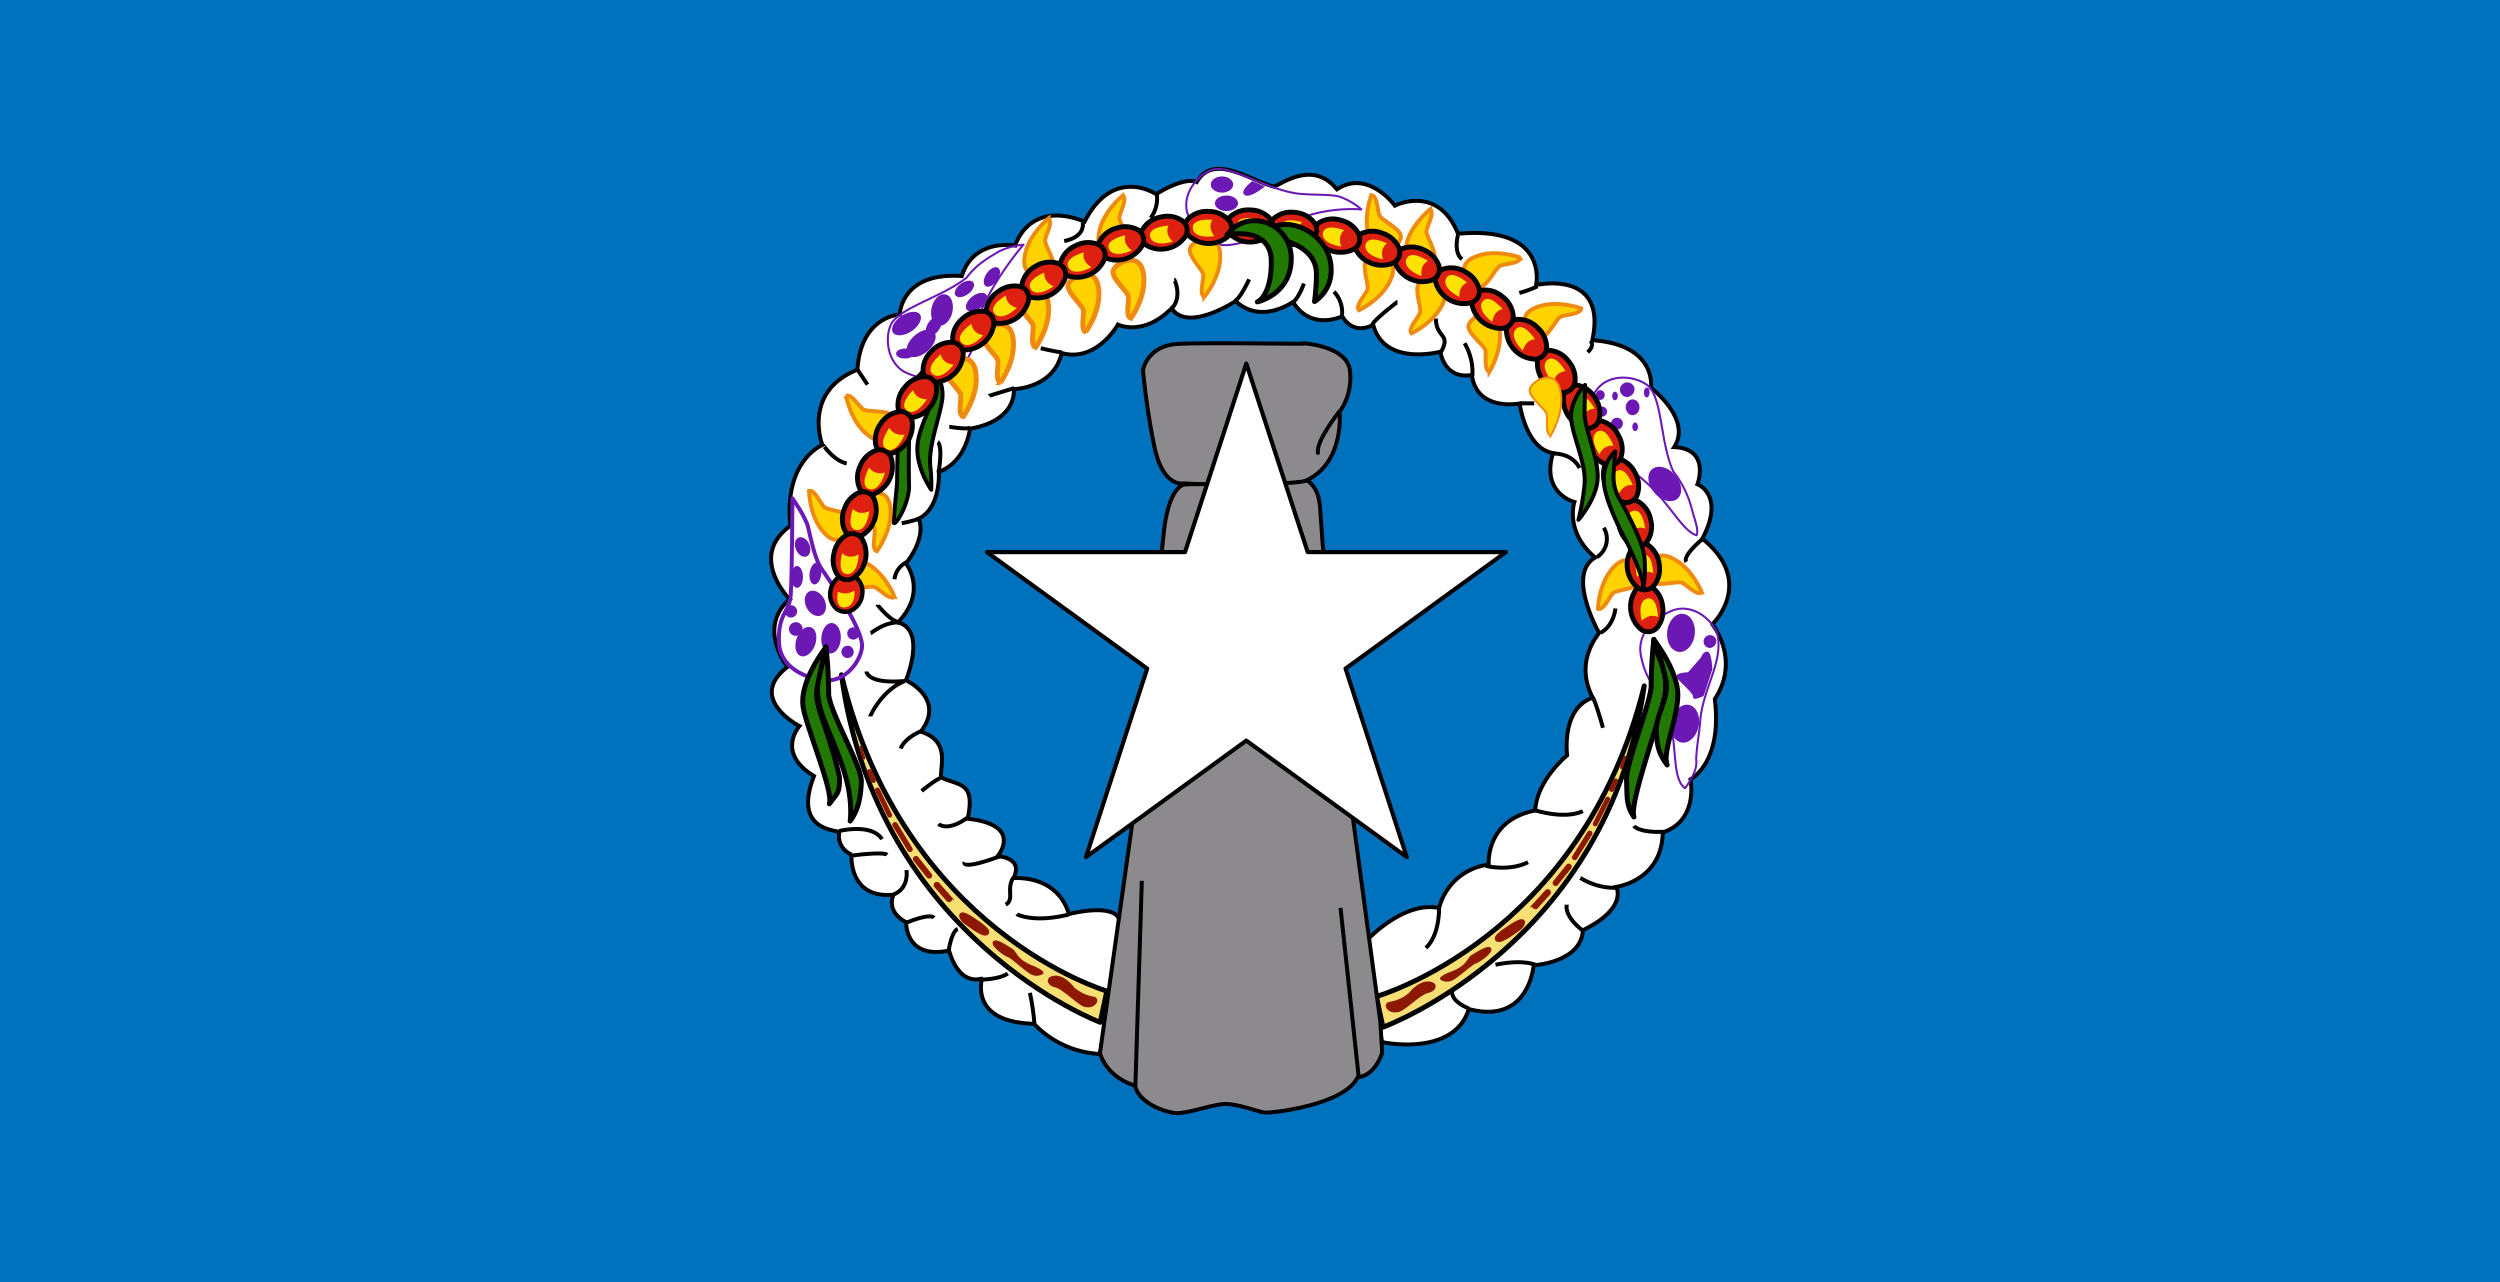 <svg xmlns="http://www.w3.org/2000/svg" width="585" height="300" viewBox="0 0 585 300"><path fill="#0071bc" d="M0 0h585v300H0z"/><path d="M320.19 219.7s8.44-8.93 16.56-7.22a13.61 13.61 0 0111.61-10.15s-.89-10.39 10.88-12.67c.33-7.06 7.47-12.91 7.47-12.91s-1.46-11 6-13.48c-4.54-8.68 1.55-15 1.46-15.18s-7.71-13.72-.89-17.62c-7.22-6.09-4.87-13-4.87-13s-7.88-2-5-11.45c-6.5-1.14-7.8-11.61-7.8-11.61s-10 2-11.2-6.66c-6.58 1.06-7.31-5.44-7.39-5.44s-13.1 3.5-15.69-6.31c-5 2.6-7.23-2-7.23-2s-7.23 3.57-11.53-3.33c-8.61 5.36-13.4-.24-13.4-.24s-11.28 7.47-15 1.7c-6.66 6.74-12.58 3.82-12.58 3.82s-5 8.93-13.16 6.66c-1.86 8.28-11.2 8.44-11.2 8.44s1 7.31-10.23 9.26c-1.46 8.6-7.31 10.06-7.31 10.06s.57 8.37-4.71 11c1.87 4.71-3 10.47-3 10.47s5.19 6.5-1.87 13.8c6.82 1.79 1.87 13.56 1.87 13.56s9.42 4.23 3.49 12c6.74 2.19 4.63 7.55 4.71 10.72 4.3 2 8.12 1 6.25 9.66 13.23 1.46 7 8.77 7 8.77s6.17.24 3.74 5.11c11.28-.24 12.91 8.45 12.91 8.45s10.47-2.76 11.85 1.3-4.55 31.42-4.55 31.42a22.92 22.92 0 01-15.42-7.06c-15.43-.41-12-10.56-12.26-10.56s-5.12 1.87-7.63-6.58c-10.32 2.12-10-6.57-10.07-6.65s-4.63-2.11-2.93-6.42c-10.63 1-9.82-9.42-9.82-9.42a4.62 4.62 0 01-2.84-5.27c-1.38-.49-10.8-.65-5.93-13.08-9-5.44-3.41-11.69-3.41-11.69s-12.42-6.41-2.84-13.8c-7.15-10.56.57-15.84.57-15.84s-9.91-10.06.16-17.21c-1.63-15.26 7.47-18.92 7.47-18.92s-4.79-12.42 8.2-17.62c.81-12.58 9.91-12.91 9.91-12.91s.24-10 14.53-9c2.76-8.93 12.5-7.14 12.5-7.14s3-10.8 16.24-5.61c6.74-13.15 16.73-6.41 16.73-6.41s6.33-4.14 9.5-2.84c4-6.91 12.58-.27 18.11 1.07 2-.78 9.17-6.19 14.69.63 7.31-4.79 13.56 3.82 13.56 3.82s10.07-5.12 14.78 6.58c21.35-1.95 18.27 12 18.27 12s16.8-3.81 13.15 12.91c15.27 1.06 13.72 11.13 13.72 11.13s9.67 7.3 5.44 13.88c8.61.41 5.44 8.69 5.44 8.69s6.58 2.52 1.14 12.75c12.59 10.06 2.44 20 2.35 20s6.74 8.12.57 17.54c1.87 14.94-5.68 18.75-5.68 18.75s1.95 9.67-6.5 12.43c-.16 11.36-10.88 12.74-10.88 12.74s2.85 4.94-7.79 10.14c-.42 7.6-11.53 8.21-11.53 8.21s-1.06 14-15.18 10.24c-3.43 11.2-20 7.87-20.3 7.71s-3.17-24-3.17-24.12z" fill="#fff" stroke="#000" stroke-width=".93"/><path d="M339.92 231.45s-1.25 2.41 3.76 4.53M349.94 225.76s5.59-1.35 9.35 0M366.62 211.69c0 .1-.77 2.51 3.66 6M369.8 205.43a15.34 15.34 0 008.77 2.31M336.74 212.46s.19 6.36-3.09 9.35M347.72 202.63s5.4 1.35 9.84-.87M382.33 193.28s1.15 1.64 7.13 1.35M359 189.52c.2.1 7 2.31 11.38.29M372.69 163.3s.29-.39 2.41 7M378 142.38s-.29 4-3.47 5.69M398.33 126.19s-4.63 3.76-3.76 5.3M375.29 123.49a5.1 5.1 0 01-1.54 6.84M363.63 106.14s4.14-.19 6 3.38M372.3 79.93c0 .09.87.87-.77 2.5M342.71 80.31a13.5 13.5 0 011.83 7.69M355.53 68.55a27.27 27.27 0 004.24-1.55M341.26 54.77c-.09 0-1.25 4.34.87 5.88M336 74.53c0 4.63 3.67 3.47 1.16 7.9M327 70.67c-.09 0-5.78 4.44-5.78 5.21M312.15 68.26A7 7 0 01314 74M292.3 65.37c-.1.19-2 4.34-3.37 5.11M274.76 65.47c.1 0 1.93 3.85-.48 6.65M243.53 81.47a50.07 50.07 0 004.92 1M231.48 92.65c.1-.1 5.88-1.83 5.88-1.83M222.13 99.88c.19 0 4.05.67 5 .19M219.43 103.44s1.25.68.19 7.14M200.64 86.48L203 90M192.73 104.31c0-.1 2.31 3.47 5.4 4.14M211 122.43a27.3 27.3 0 004.34-1.15M209.31 135.54a5.07 5.07 0 012.89-4M205.36 141.52c0 .09 2.8 3.56 4.72 4M203.72 148.17c.29-.1 3.28-2.7 6.75-2.51M202.75 157.13s.1 3 9 2.22M203.63 167.64c0-.1 2.6-6 7.9-8.19M210.76 175.16s.77-2.51 5.2-4.24M215.67 185.09s3.18-2.61 4.34-3M219.63 192.8s1.92 2 6.74-1.45M196.39 194.43c.58-.09 7.62-1.73 10 1.93M199.19 200.22s7.42-1 8.39-.19M225.69 201.76s-1 2 8.2-1.35M237.07 205.43c-1.64 2.79.38 5-1.74 6.26M209.22 209.28c.28-.19 3.37-1.25 2.89-5.69M212 215.93c.39-.1 5.5-2.32 6.56-1.16M222 222.39s.67-4.53 2.12-5M229.75 229.23s4.24-.09 6.07-1.44M237.94 213.91c.09.09 3.95 2.12 12.14.09M241 232.32a59.33 59.33 0 011.06 7.23M355.82 94.38H359M305.12 66.34S303.87 70 302.23 71M270.71 45.52a7.71 7.71 0 01-1.45 5.48M253.36 52.07c0 .1.77 3.28-4.34 4.34" fill="none" stroke="#000" stroke-width=".93"/><path d="M322.06 233.18s48.15-13.6 62.69-72.69c-8.45 60.65-61.13 79.88-61.13 79.88l-1.56-7.19zM259 231.9s-47.71-13.84-62.11-74c8.36 61.74 60.56 81.32 60.56 81.32l1.55-7.32z" fill="#f7df73" stroke="#000" stroke-linejoin="round" stroke-width="1.16" fill-rule="evenodd"/><path d="M327 236.86c1.49 0 5.17-4.07 7.28-4.54s2.35-2.59-.08-2.66-4.54 2.74-4.54 2.74a9.42 9.42 0 01-4.31 2c-2.19.24-.78 3 1.65 2.43zM337.26 229.34s-1.49-.55 2.35-2 3.6-3.22 4.85-3.92 3.92-2.59 4.47-1.49-2.82 3.29-3.61 3.53-4.62 3.76-5.71 4.07a2.79 2.79 0 01-2.35-.16zM254.06 235.65c-1.47 0-5.12-4.15-7.22-4.62s-2.32-2.64.08-2.72 4.5 2.8 4.5 2.8a9.36 9.36 0 004.27 2.07c2.17.24.78 3-1.63 2.47zM243.89 228s1.48-.56-2.32-2.08-3.57-3.27-4.82-4-3.88-2.63-4.42-1.52 2.79 3.35 3.57 3.59 4.58 3.83 5.67 4.15a2.69 2.69 0 002.32-.16z" fill="#8c1800"/><path d="M354.72 216.18s-5 2.9-4.31 3.6 5.17-2.74 5.25-2.81 1.88-2.28-.94-.79zM226.59 214.6s5 3 4.26 3.67-5.12-2.79-5.2-2.87-1.86-2.31.94-.8z" fill="#8c1800" stroke="#8c1800" stroke-width="1.16"/><path d="M362.16 208.82c-3.29 3.68-3.29 3.6-3.29 3.6" fill="none" stroke="#8c1800" stroke-linecap="round" stroke-width="1.51"/><path d="M367.1 202.79l-3.1 3.84" fill="none" stroke="#8c1800" stroke-linecap="round" stroke-width="1.39"/><path d="M372 195l-3.52 5.64" fill="none" stroke="#8c1800" stroke-linecap="round" stroke-width="1.27"/><path d="M376.19 187l-2.9 5.79M378.06 182.74l-.94 2" fill="none" stroke="#8c1800" stroke-linecap="round" stroke-width="1.16"/><path d="M380.18 177.18l-.78 2.43" fill="none" stroke="#8c1800" stroke-linecap="round" stroke-width=".69"/><path d="M219.22 207.11c3.25 3.74 3.25 3.66 3.25 3.66" fill="none" stroke="#8c1800" stroke-linecap="round" stroke-width="1.51"/><path d="M214.33 201l3.1 3.9" fill="none" stroke="#8c1800" stroke-linecap="round" stroke-width="1.4"/><path d="M209.44 193l3.49 5.74" fill="none" stroke="#8c1800" stroke-linecap="round" stroke-width="1.28"/><path d="M205.32 184.86l2.87 5.9M203.46 180.55l.93 2.08" fill="none" stroke="#8c1800" stroke-linecap="round" stroke-width="1.16"/><path d="M201.37 174.89l.77 2.48" fill="none" stroke="#8c1800" stroke-linecap="round" stroke-width=".7"/><path d="M217.58 85.7a9 9 0 012.92 7.7c-.66 4.62-3.34 11-2.8 15.85a35 35 0 01.21 5.36s-3.21-4.56-3.25-9.44 3.47-9.5 3.47-13.09a49.26 49.26 0 00-.55-6.38zM215.82 87.08s-4.64 4.43-5.24 8.74c-.44 2.22-.61 12.57-.66 17.17-.11 1.4-.69 7-.82 9s3.42-3.45 3.62-7.91c-.11-4.62-.11-14.35.36-15.81.42-1.88.33-4 1-5.84.86-2.62 1.82-5.3 1.77-5.34z" fill="#217900" stroke="#000" stroke-linejoin="round" stroke-width=".93"/><path d="M185.42 116.62s3.15 4.36 3.71 6.87 1.62 7.42 3 9.44 9.2 13.24 9.6 17.92c.09 3.07-3.22 8.32-8.15 8.4-3.07-.08-11-2.1-11.3-8.88s2.42-7 2.74-11.06.41-22.61.41-22.69z" fill="none" stroke="#6b18b5" stroke-linejoin="round" stroke-width=".93"/><path d="M239.51 57.26a16.43 16.43 0 00-5.77 1.59c-2 1.2-5.24 2.93-7.54 6.12-5.86 4.56-14.66 6.69-17.44 10.48-1.66 2.58-1.56 8.79 2.61 11.41 2.66 1.53 10.47 3.91 14.27-1.71S227.17 78 229 74.27c3.07-8.45 10.43-16.94 10.47-17zM318.57 49a16.46 16.46 0 00-5.15-3c-2.22-.56-5.91-.32-9.72-.69-7.35-1-14.93-6.35-19.59-5.71-3 .6-7.39 5-6.38 9.81.76 3 4.08 9 10.77 7.8s6.62-2.64 10.57-3.86a35.88 35.88 0 0119.5-4.35zM397 125.24c.55-1.26-.46-3.61-1.18-6.38a23.81 23.81 0 00-4.28-8.55c-3-6.78-2.51-16.07-5.52-19.68-2.1-2.23-8.15-3.62-11.7-.21-2.12 2.22-6.31 9.23-1.76 14.26s6.53 3.15 9.66 5.84c7.46 5 11.12 13.8 14.78 14.72zM394.31 184.45c1-1.41 2.85-4.13 2.63-6.39-.17-1.8.82-7.23.93-9.61.68-7.39 5.3-13.39 4.05-19.81-.75-3-5.11-7.22-9.88-6-2.93.9-9.46 4.49-8 11.11s3.65 6.51 5.07 10.39c4.1 8.04 1.5 17.57 5.2 20.31z" fill="none" stroke="#6b18b5" stroke-linejoin="round" stroke-width=".48"/><path d="M288.57 43.18c0-1-1.17-1.89-2.62-1.89s-2.62.85-2.62 1.89 1.18 1.89 2.62 1.89 2.62-.85 2.62-1.89zM289.69 47.57c0-1-1.2-1.81-2.69-1.81s-2.7.81-2.7 1.81 1.21 1.81 2.7 1.81 2.69-.81 2.69-1.81zM293.05 42.37s-3.09 2.31-1.82 3.24 4.78-2 4.78-2zM383.64 95.31a1.9 1.9 0 00-.8-1.6 1.45 1.45 0 00-1.62 0 2 2 0 000 3.19 1.45 1.45 0 001.62 0 1.9 1.9 0 00.8-1.59zM382.47 90.9a1.71 1.71 0 10-1.69 2 1.86 1.86 0 001.69-2zM383.28 99.87c0-.57-.3-1-.66-1s-.66.46-.66 1 .29 1 .66 1 .66-.44.66-1zM386 91.85c0-.65-.3-1.17-.66-1.17s-.66.52-.66 1.17.32 1.15.66 1.15.66-.5.66-1.15zM378.57 92.66c0-.52-.29-1-.66-1s-.66.43-.66 1 .3 1 .66 1 .66-.47.66-1zM379.75 99a1.4 1.4 0 10-1.4 1.55 1.47 1.47 0 001.4-1.55zM376.07 96.19a1.18 1.18 0 10-1.17 1.32 1.26 1.26 0 001.17-1.32zM375.49 92.44a1.11 1.11 0 00-.52-1 1 1 0 00-1 0 1.12 1.12 0 00-.51 1 1.14 1.14 0 00.51 1 1 1 0 001 0 1.13 1.13 0 00.52-1zM392.25 111.5c-1.52-2-3.95-2.84-5.43-1.88s-1.45 3.36.06 5.37 3.95 2.85 5.43 1.88 1.45-3.36-.06-5.37zM396.56 148.47c.29-2.46-.9-4.62-2.68-4.83s-3.45 1.6-3.74 4.06.9 4.63 2.68 4.84 3.45-1.61 3.74-4.07zM397.47 170c.51-2.42-.5-4.68-2.25-5.05s-3.58 1.31-4.08 3.73.5 4.69 2.25 5.05 3.57-1.3 4.08-3.73zM401.62 149.85a1.5 1.5 0 10-1.47 1.77 1.64 1.64 0 001.47-1.77zM398 153.89l-3 3.42s-2.83.07-2.68 1 3.9 3.68 3.86 4.78 2.5-.26 2.5-.26 2-6.13 2-6.17-.11-4.26-1.21-4.19-1.4 1.36-1.47 1.43zM199.77 152.54a1.44 1.44 0 10-1.43 1.44 1.43 1.43 0 001.43-1.44zM201.13 148.16a1.44 1.44 0 10-1.44 1.51 1.48 1.48 0 001.44-1.51zM189.34 127.31c-.53-1.2-1.65-1.88-2.5-1.5s-1.09 1.66-.55 2.87 1.66 1.87 2.5 1.5 1.09-1.66.55-2.87zM192.9 140.3c-.74-1.56-2.27-2.43-3.43-1.94s-1.5 2.15-.77 3.71 2.28 2.43 3.44 1.94 1.5-2.15.76-3.71zM196.71 149.82c.24-1.95-.57-3.74-1.81-4s-2.43 1.11-2.67 3.06.57 3.75 1.81 4 2.43-1.11 2.67-3.06zM190.6 151.22c.76-1.82.48-3.76-.64-4.35s-2.65.4-3.41 2.21-.48 3.76.64 4.35 2.64-.43 3.41-2.21z" fill="#6b18b5"/><path d="M187.82 147.12a1.6 1.6 0 10-1.6 1.67 1.64 1.64 0 001.6-1.67zM186.54 143a1.44 1.44 0 10-1.43 1.51 1.48 1.48 0 001.43-1.51zM187.89 135c0-1.41-.62-2.55-1.39-2.55s-1.4 1.14-1.4 2.55.63 2.55 1.4 2.55 1.39-1.13 1.39-2.55zM192.18 134.4c.19-1.4-.28-2.61-1-2.72s-1.53.95-1.72 2.35.28 2.61 1.05 2.71 1.49-.95 1.67-2.34zM222.76 73.39c.57-2 0-4-1.31-4.44s-2.79.75-3.36 2.73 0 4 1.31 4.43 2.8-.74 3.36-2.72zM217 82.19c1.7-1.45 2.43-3.45 1.62-4.47s-2.83-.68-4.54.77-2.43 3.45-1.62 4.48 2.8.67 4.54-.78zM213.57 77.31c1.68-1.25 2.4-3 1.61-3.85s-2.81-.58-4.5.67-2.4 3-1.6 3.84 2.8.58 4.49-.66zM226.63 68.72c1.13-.87 1.62-2.07 1.08-2.68s-1.89-.41-3 .46-1.62 2.07-1.08 2.68 1.86.41 3-.46z" fill="#6b18b5"/><path d="M219.82 77c.78-1.2.83-2.49.12-2.89s-1.92.26-2.7 1.46-.83 2.49-.11 2.89 1.92-.22 2.69-1.46zM229.65 71.9c1.22-1 1.69-2.4 1.06-3.05s-2.14-.35-3.36.68-1.7 2.4-1.06 3 2.13.4 3.36-.63zM211.89 83.89c1.14 0 2-.62 1.93-1.27s-1.07-1.12-2.21-1.06-2 .62-1.93 1.27 1.07 1.12 2.21 1.06zM233.39 65.52c.77-1.2.83-2.49.11-2.89s-1.92.26-2.69 1.46-.83 2.49-.12 2.89 1.92-.26 2.7-1.46z" fill="#6b18b5"/><path d="M318 72.59s6-2.77 7.74-8-5.21-5.22-6.13-3.58.79 5.74.35 6.82-2.89 3.7-2 4.71z" fill="#ffd200" stroke="#ef8a10" stroke-width=".93"/><path d="M264.63 74.48s3.91-5.36 2.89-10.71-7.09-2-7.09-.15 3.47 4.64 3.62 5.79-.73 4.64.58 5.07zM254.06 77.67S258 72.31 257 67s-7.09-2-7.09-.14 3.47 4.63 3.62 5.79-.73 4.63.58 5.07zM242.33 81.29s3.91-5.36 2.89-10.72-7.09-2-7.09-.14 3.47 4.63 3.62 5.79-.73 4.63.58 5.07zM234.08 89.54S238 84.18 237 78.83s-7.09-2-7.09-.15 3.47 4.63 3.62 5.79-.73 4.64.58 5.07zM225.39 97.5s3.91-5.35 2.89-10.71-7.09-2-7.09-.14 3.47 4.63 3.62 5.79-.72 4.63.58 5.06z" fill="#ffd200" stroke="#ef8a10" stroke-width="1.16"/><path d="M245.36 51.11s-5.21 4.11-5.67 9.54 6.29 3.86 6.79 2.05-2.1-5.4-1.93-6.55 1.95-4.27.81-5zM262.73 45.75s-5.2 4.11-5.67 9.54 6.29 3.87 6.8 2.05-2.1-5.39-1.93-6.55 1.94-4.27.81-5zM198 92.66s1.1 6.54 5.64 9.56 6.41-3.66 5.06-5-5.7-.73-6.7-1.43-2.81-3.76-4-3.13zM189.31 114.87s.06 6.63 4.06 10.33 6.91-2.61 5.79-4.12-5.56-1.65-6.36-2.49-2.18-4.15-3.49-3.72zM209.33 139.67s-2.37-6.19-7.41-8.26-5.56 4.85-4 5.88 5.78-.4 6.83.11 3.5 3.13 4.57 2.27zM205.17 129s4-5.28 3.11-10.66-7.06-2.16-7.09-.28 3.38 4.7 3.5 5.86-.81 4.62.48 5.08zM330.31 78s6-2.78 7.74-8-5.21-5.22-6.13-3.58.78 5.74.35 6.82-2.89 3.7-2 4.71zM348.52 87s3.54-5.61 2.17-10.89-7.21-1.55-7.09.33 3.78 4.39 4 5.54-.41 4.67.92 5zM398.22 138.63s-2.38-6.19-7.43-8.25-5.55 4.86-4 5.88 5.78-.4 6.83.11 3.49 3.12 4.57 2.26zM373.92 142.48s.13-6.63 4.19-10.28 6.87 2.69 5.73 4.19-5.57 1.58-6.39 2.41-2.23 4.12-3.53 3.68zM370 72.17s-6.2-2.36-11.09 0-.09 7.38 1.73 6.89 3.55-4.58 4.63-5 4.66-.52 4.73-1.89zM355.82 60.29s-6.2-2.35-11.1 0-.08 7.38 1.73 6.88 3.55-4.57 4.63-5 4.66-.52 4.74-1.9zM334.65 49s-5.25 4.05-5.78 9.47 6.24 3.94 6.77 2.13-2-5.42-1.85-6.57 2-4.25.86-5zM320.89 45.66s-2.4 6.18 0 11.1 7.38.13 6.89-1.69-4.55-3.58-5-4.67-.49-4.66-1.86-4.74zM281.8 69.49s4.29-5.06 3.67-10.48-6.93-2.54-7.07-.66 3.13 4.87 3.19 6-1.06 4.57.21 5.1z" fill="#ffd200" stroke="#ef8a10" stroke-width=".93"/><path d="M389.06 141.91a6.24 6.24 0 00-2.45-4.47 2.78 2.78 0 00-3.73.47 6.91 6.91 0 001.17 9.4 2.79 2.79 0 003.74-.46 6.29 6.29 0 001.27-4.94z" fill="#de2010" stroke="#000" stroke-width="1.14"/><path d="M388.26 132.12a6.22 6.22 0 00-2.45-4.47 2.77 2.77 0 00-3.73.46 6.92 6.92 0 001.17 9.41 2.79 2.79 0 003.74-.47 6.25 6.25 0 001.27-4.93z" fill="#de2010" stroke="#000" stroke-width="1.14"/><path d="M386.27 121.66a6.26 6.26 0 00-2.83-4.24 2.78 2.78 0 00-3.68.79 6.94 6.94 0 002 9.27 2.78 2.78 0 003.68-.8 6.21 6.21 0 00.83-5z" fill="#de2010" stroke="#000" stroke-width="1.14"/><path d="M382.65 110.73a6.27 6.27 0 00-3.82-3.38 2.78 2.78 0 00-3.35 1.71 6.92 6.92 0 004.29 8.45 2.78 2.78 0 003.35-1.71 6.28 6.28 0 00-.47-5.07z" fill="#de2010" stroke="#000" stroke-width="1.14"/><path d="M378.77 102a6.27 6.27 0 00-3.77-3.42 2.78 2.78 0 00-3.35 1.71 6.92 6.92 0 004.29 8.45 2.8 2.8 0 003.36-1.71 6.24 6.24 0 00-.53-5.03z" fill="#de2010" stroke="#000" stroke-width="1.14"/><path d="M373.27 93.14a6.26 6.26 0 00-4.1-3 2.78 2.78 0 00-3.19 2 6.92 6.92 0 005 8.06 2.79 2.79 0 003.2-2 6.27 6.27 0 00-.91-5.06z" fill="#de2010" stroke="#000" stroke-width="1.14"/><path d="M367.14 84.65a6.22 6.22 0 00-4.37-2.65 2.78 2.78 0 00-3 2.28 6.94 6.94 0 005.75 7.53 2.78 2.78 0 003-2.28 6.23 6.23 0 00-1.38-4.88z" fill="#de2010" stroke="#000" stroke-width="1.14"/><path d="M359.83 76.72a6.3 6.3 0 00-4.7-2 2.79 2.79 0 00-2.63 2.69 6.93 6.93 0 006.78 6.63 2.78 2.78 0 002.63-2.69 6.27 6.27 0 00-2.08-4.66z" fill="#de2010" stroke="#000" stroke-width="1.14"/><path d="M351.6 69.43a6.23 6.23 0 00-4.86-1.52 2.78 2.78 0 00-2.37 2.92 6.93 6.93 0 007.36 6 2.78 2.78 0 002.37-2.92 6.27 6.27 0 00-2.5-4.48z" fill="#de2010" stroke="#000" stroke-width="1.14"/><path d="M342.89 63.62a6.23 6.23 0 00-5.05-.7 2.78 2.78 0 00-1.84 3.27 6.9 6.9 0 008.25 4.66 2.77 2.77 0 001.85-3.27 6.25 6.25 0 00-3.21-3.96z" fill="#de2010" stroke="#000" stroke-width="1.14"/><path d="M333.13 58.45a6.3 6.3 0 00-5.09-.24 2.77 2.77 0 00-1.54 3.43 6.91 6.91 0 008.63 3.9 2.79 2.79 0 001.55-3.43 6.25 6.25 0 00-3.55-3.66z" fill="#de2010" stroke="#000" stroke-width="1.14"/><path d="M323.56 54.6a6.2 6.2 0 00-5.09.1 2.78 2.78 0 00-1.31 3.53 6.91 6.91 0 008.88 3.3 2.77 2.77 0 001.31-3.53 6.26 6.26 0 00-3.79-3.4z" fill="#de2010" stroke="#000" stroke-width="1.14"/><path d="M313.84 51.55a6.24 6.24 0 00-5.07.49 2.78 2.78 0 00-1 3.62 6.91 6.91 0 009.11 2.61 2.78 2.78 0 001-3.61 6.25 6.25 0 00-4.04-3.11z" fill="#de2010" stroke="#000" stroke-width="1.14"/><path d="M303.14 49.72A6.29 6.29 0 00298.2 51a2.79 2.79 0 00-.47 3.73 6.91 6.91 0 009.4 1.19 2.77 2.77 0 00.47-3.73 6.24 6.24 0 00-4.46-2.47z" fill="#de2010" stroke="#000" stroke-width="1.14"/><path d="M292.57 49.13a6.27 6.27 0 00-4.81 1.68 2.78 2.78 0 00-.15 3.76 6.91 6.91 0 009.47.38 2.78 2.78 0 00.15-3.76 6.23 6.23 0 00-4.66-2.06z" fill="#de2010" stroke="#000" stroke-width="1.14"/><path d="M282.89 49.47a6.27 6.27 0 00-4.81 1.68 2.78 2.78 0 00-.15 3.76 6.91 6.91 0 009.47.38 2.78 2.78 0 00.15-3.76 6.25 6.25 0 00-4.66-2.06z" fill="#de2010" stroke="#000" stroke-width="1.14"/><path d="M271.55 50.81a6.25 6.25 0 00-4.2 2.89 2.76 2.76 0 00.83 3.66 6.91 6.91 0 009.24-2.11 2.76 2.76 0 00-.84-3.66 6.24 6.24 0 00-5.03-.78z" fill="#de2010" stroke="#000" stroke-width="1.14"/><path d="M261.23 53.4a6.24 6.24 0 00-4 3.22 2.79 2.79 0 001.13 3.59 6.94 6.94 0 009-2.87 2.79 2.79 0 00-1.14-3.59 6.26 6.26 0 00-4.99-.35z" fill="#de2010" stroke="#000" stroke-width="1.14"/><path d="M251.81 57.43a6.27 6.27 0 00-3.54 3.67 2.78 2.78 0 001.56 3.42 6.92 6.92 0 008.63-3.92 2.78 2.78 0 00-1.56-3.42 6.22 6.22 0 00-5.09.25z" fill="#de2010" stroke="#000" stroke-width="1.14"/><path d="M242.42 62.24a6.24 6.24 0 00-3.21 4 2.78 2.78 0 001.84 3.28 6.91 6.91 0 008.26-4.64 2.78 2.78 0 00-1.84-3.28 6.26 6.26 0 00-5.05.64z" fill="#de2010" stroke="#000" stroke-width="1.14"/><path d="M233.53 68.27a6.26 6.26 0 00-2.76 4.28 2.78 2.78 0 002.23 3.06 6.92 6.92 0 007.71-5.51 2.78 2.78 0 00-2.23-3.1 6.24 6.24 0 00-4.95 1.27z" fill="#de2010" stroke="#000" stroke-width="1.14"/><path d="M225.31 74.5a6.24 6.24 0 00-2.39 4.5 2.79 2.79 0 002.44 2.87 6.91 6.91 0 007.21-6.15 2.77 2.77 0 00-2.43-2.86 6.26 6.26 0 00-4.83 1.64z" fill="#de2010" stroke="#000" stroke-width="1.14"/><path d="M218.06 82.08a6.23 6.23 0 00-2.06 4.67 2.78 2.78 0 002.63 2.68 6.93 6.93 0 006.76-6.65 2.78 2.78 0 00-2.64-2.68 6.21 6.21 0 00-4.69 1.98z" fill="#de2010" stroke="#000" stroke-width="1.14"/><path d="M211.81 90.51a6.26 6.26 0 00-1.67 4.82 2.79 2.79 0 002.86 2.45 6.91 6.91 0 006.17-7.19 2.78 2.78 0 00-2.85-2.45 6.24 6.24 0 00-4.51 2.37z" fill="#de2010" stroke="#000" stroke-width="1.14"/><path d="M206.09 99.14a6.27 6.27 0 00-1.14 5 2.78 2.78 0 003.1 2.13 6.92 6.92 0 005.37-7.81 2.78 2.78 0 00-3.09-2.13 6.27 6.27 0 00-4.24 2.81z" fill="#de2010" stroke="#000" stroke-width="1.14"/><path d="M201.33 108.93a6.27 6.27 0 00-.27 5.09 2.78 2.78 0 003.42 1.56 6.91 6.91 0 004-8.61 2.79 2.79 0 00-3.48-1.57 6.29 6.29 0 00-3.67 3.53z" fill="#de2010" stroke="#000" stroke-width="1.14"/><path d="M197.56 119.15a6.24 6.24 0 00.2 5.1 2.78 2.78 0 003.54 1.25 6.93 6.93 0 003.16-8.94 2.78 2.78 0 00-3.55-1.25 6.25 6.25 0 00-3.35 3.84z" fill="#de2010" stroke="#000" stroke-width="1.14"/><path d="M194.29 138.51a4.4 4.4 0 001.43 3.92 3.3 3.3 0 003.75.28 4.74 4.74 0 002.3-3.64 4.34 4.34 0 00-1.43-3.92 3.26 3.26 0 00-3.74-.28 4.78 4.78 0 00-2.31 3.64z" fill="#de2010" stroke="#000" stroke-width="1.02"/><path d="M195.16 129.47a6.26 6.26 0 00.78 5 2.79 2.79 0 003.67.84 6.92 6.92 0 002.1-9.24 2.77 2.77 0 00-3.66-.84 6.28 6.28 0 00-2.89 4.24z" fill="#de2010" stroke="#000" stroke-width="1.14"/><path d="M381.26 124.84c1.19-1.27 2.3-1.63 3.7-1.17-.5-3.36-1.56-4.5-2.86-4.1s-1.88 2.14-.84 5.27zM383.08 135c1.28-1.18 2.41-1.46 3.78-.89-.24-3.39-1.22-4.6-2.54-4.3s-2 2-1.24 5.19zM378.77 115.58c.83-1.53 1.81-2.16 3.28-2.07-1.33-3.12-2.65-4-3.8-3.24s-1.28 2.55.52 5.31zM374.26 106.35a3.23 3.23 0 013.28-2.07c-1.33-3.13-2.65-4-3.8-3.24s-1.28 2.54.52 5.31zM363.43 89.43c.57-1.64 1.43-2.42 2.9-2.57-1.81-2.87-3.25-3.48-4.27-2.58s-.85 2.71 1.37 5.15zM356.35 82.06c.51-1.66 1.34-2.48 2.81-2.68-1.93-2.8-3.39-3.35-4.37-2.42s-.75 2.75 1.56 5.1zM341.47 69.51c0-1.74.52-2.77 1.85-3.41-2.69-2.08-4.25-2.16-4.9-1s.13 2.84 3.05 4.37zM349.21 75.31c.28-1.72 1-2.64 2.41-3-2.29-2.5-3.81-2.85-4.66-1.79s-.36 2.82 2.25 4.83zM332.64 64.63c-.21-1.73.22-2.81 1.48-3.58-2.89-1.78-4.45-1.7-5-.45s.42 2.81 3.49 4zM323.61 60.69c-.46-1.68-.18-2.81.95-3.76-3.11-1.35-4.64-1-5 .27s.82 2.72 4 3.49zM313.88 57.68c-.59-1.64-.41-2.79.64-3.83-3.22-1.08-4.72-.65-4.95.69s1.05 2.64 4.31 3.14zM304.33 55.83c-.71-1.59-.62-2.75.35-3.86-3.29-.85-4.75-.31-4.88 1s1.24 2.56 4.53 2.82zM294.21 55.05a3.22 3.22 0 010-3.88c-3.36-.5-4.76.19-4.75 1.55s1.5 2.42 4.8 2.33zM274.4 56.55c-1.21-1.26-1.52-2.38-1-3.76-3.38.33-4.58 1.33-4.24 2.65s2 2 5.22 1.11zM284.15 55.26c-1-1.4-1.18-2.56-.46-3.85-3.4-.13-4.72.7-4.56 2.05s1.75 2.24 5 1.8zM264.83 58.61c-1.38-1.06-1.84-2.13-1.51-3.57-3.3.81-4.33 2-3.81 3.22s2.3 1.68 5.32.35zM246.51 67c-1.55-.79-2.21-1.75-2.16-3.22-3.09 1.42-3.88 2.76-3.13 3.89s2.58 1.2 5.29-.67zM255.35 62.52c-1.46-1-2-2-1.76-3.46-3.24 1-4.19 2.27-3.58 3.49s2.41 1.51 5.34 0zM230.08 78.48c-1.68-.45-2.53-1.25-2.78-2.7-2.73 2-3.23 3.51-2.25 4.45s2.77.65 5-1.75zM237.92 72.06c-1.65-.57-2.42-1.44-2.56-2.91-2.88 1.81-3.49 3.25-2.6 4.27s2.72.86 5.16-1.36zM223.12 85.34c-1.72-.29-2.63-1-3-2.43-2.53 2.27-2.89 3.78-1.84 4.64s2.82.39 4.86-2.21zM216.87 93.44c-1.74-.13-2.71-.77-3.23-2.15-2.31 2.49-2.53 4-1.4 4.79s2.84.13 4.63-2.64zM211.65 101.72c-1.74.14-2.8-.34-3.52-1.63-1.9 2.82-1.88 4.38-.65 5s2.82-.3 4.17-3.32zM207.06 110.57a3.24 3.24 0 01-3.7-1.16c-1.52 3-1.3 4.58 0 5s2.77-.67 3.71-3.83zM203.4 119.65c-1.63.62-2.78.46-3.84-.56-1 3.24-.56 4.73.78 4.93s2.62-1.1 3.06-4.37zM200.94 129.76c-1.58.74-2.74.66-3.87-.3-.8 3.31-.24 4.76 1.11 4.87s2.55-1.27 2.76-4.57zM199.94 138.18a3.91 3.91 0 01-3.87.29c-.44 2.69.27 3.75 1.62 3.66s2.39-1.34 2.25-3.95zM370.23 98.12c.59-1.64 1.47-2.4 2.94-2.52-1.77-2.9-3.2-3.53-4.23-2.65s-.89 2.7 1.29 5.17zM384.19 145.27c1.28-1.18 2.41-1.46 3.78-.89-.24-3.39-1.22-4.61-2.54-4.3s-2 2-1.24 5.19z" fill="#ffe300"/><path d="M362.85 101.94s3.55-5.6 2.18-10.88-7.22-1.55-7.09.33 3.78 4.39 4 5.54-.42 4.67.91 5z" fill="#ffd200" stroke="#ef8a10" stroke-width=".48"/><path d="M370.89 90.1c-.05 0-3.85 3.8-3.19 8.42s3.6 10.33 3.06 15.12a59 59 0 01-1.4 8s4.46-5.08 4.5-10-3.06-11.28-3.06-14.87.17-6.78.09-6.69zM378 105.63s-3 2.19-2.69 7.23 5.5 14.29 5.5 14.29 3.8 7.81 3.68 9.83.7-1.94.33-6.4-6.12-14.29-6.12-14.29a10.24 10.24 0 01-1.11-5.37c.12-3.35.45-5.25.41-5.29z" fill="#217900" stroke="#000" stroke-linejoin="round" stroke-width=".93"/><path d="M295.21 55.31s12.76.5 12.84 8.76a53.58 53.58 0 01-.45 6.49 8.6 8.6 0 003.88-7.6c0-8.39-11.4-14.13-16.27-7.65z" fill="#217900" stroke="#000" stroke-linejoin="round" stroke-width="1.16"/><path d="M287.11 54.94s10.29-2.15 10.37 6.12-3.26 9.58-3.26 9.58 7.89-1.69 7.93-10.08-10.16-12.1-15-5.62zM387 149.61c.24 3.71 3.86 7.26 2.44 13.72-1.81 7.34-8.2 24.77-7.09 27.84-1.9-2.6-1.58-5-1.74-8.67s5.29-17.12 5.76-21.69a105.6 105.6 0 01.63-11.2z" fill="#217900" stroke="#000" stroke-linejoin="round" stroke-width="1.16"/><path d="M387 149.69s5.91 7.49 5.6 13.41-3.6 12.9-2.49 15.9c-1.9-2.6-2.37-4.26-2.53-7.89s2.92-7.65 2.29-11.59-2.92-9.86-2.84-9.86zM193.28 151.35c-.24 3.7-3 7-1.58 13.48 1.81 7.34 8.28 16.64 7.25 27.29 1.9-2.61 2.45-5.52 2.61-9.15s-7.18-15.85-7.65-20.43a108 108 0 00-.63-11.19z" fill="#217900" stroke="#000" stroke-linejoin="round" stroke-width="1.16"/><path d="M193.28 151.43s-5.76 7.25-5.44 13.17c.07 3.94 7.33 20.42 6.23 23.5 1.89-2.61 2.44-2.29 2.36-6.23-2.13-10.1-5.91-16.56-5.28-20.51s2.21-9.93 2.13-9.93z" fill="#217900" stroke="#000" stroke-linejoin="round" stroke-width="1.16"/><path d="M305.13 80.34s10.28.65 10.78 6.54a13.85 13.85 0 01-2.44 9.49s1.29 12.72-8.77 16.46c-10.78 1.29-27.66.28-27.66.28s-5 1.23-7-9a169.84 169.84 0 01-2.59-17.53s1-5.75 8.26-6.11 29.32.07 29.39-.07z" fill="#8c8a8c" stroke="#000" stroke-width=".93"/><path d="M313.4 96.3s-5.54 6.9-5 9.7" fill="none" stroke="#000" stroke-linecap="round" stroke-width=".93"/><path d="M306 112.47c1.36 1.15 2.65 2.44 2.94 6.68l.58 8.48 7.18 64.68 6.3 46.78.43 7.26s-1.51 5.32-5.75 5.75c-3.09 6.47-19.83 8.33-21.49 8.26s-6.82-2.3-10.06-2-8.84 2.44-11.35 2.08-8.2-2.3-9.2-6.39c-7-2.23-8.19-7.62-8.19-7.62l7.61-54.12 7.41-68.42s.86-9.12 4.52-10.49c3.81-.36 23.5.36 29-.93z" fill="#8c8a8c" stroke="#000" stroke-width=".93"/><path d="M267.19 206.11L265.68 254M313.68 212.43l4.24 39.45" fill="none" stroke="#000" stroke-width=".93"/><path d="M291.63 85.08L306 129.19h46.37l-37.51 27.26 14.33 44.11-37.56-27.26-37.51 27.26 14.33-44.11-37.52-27.26h46.37z" fill="#fff" stroke="#000" stroke-linejoin="round" stroke-width=".97"/></svg>
